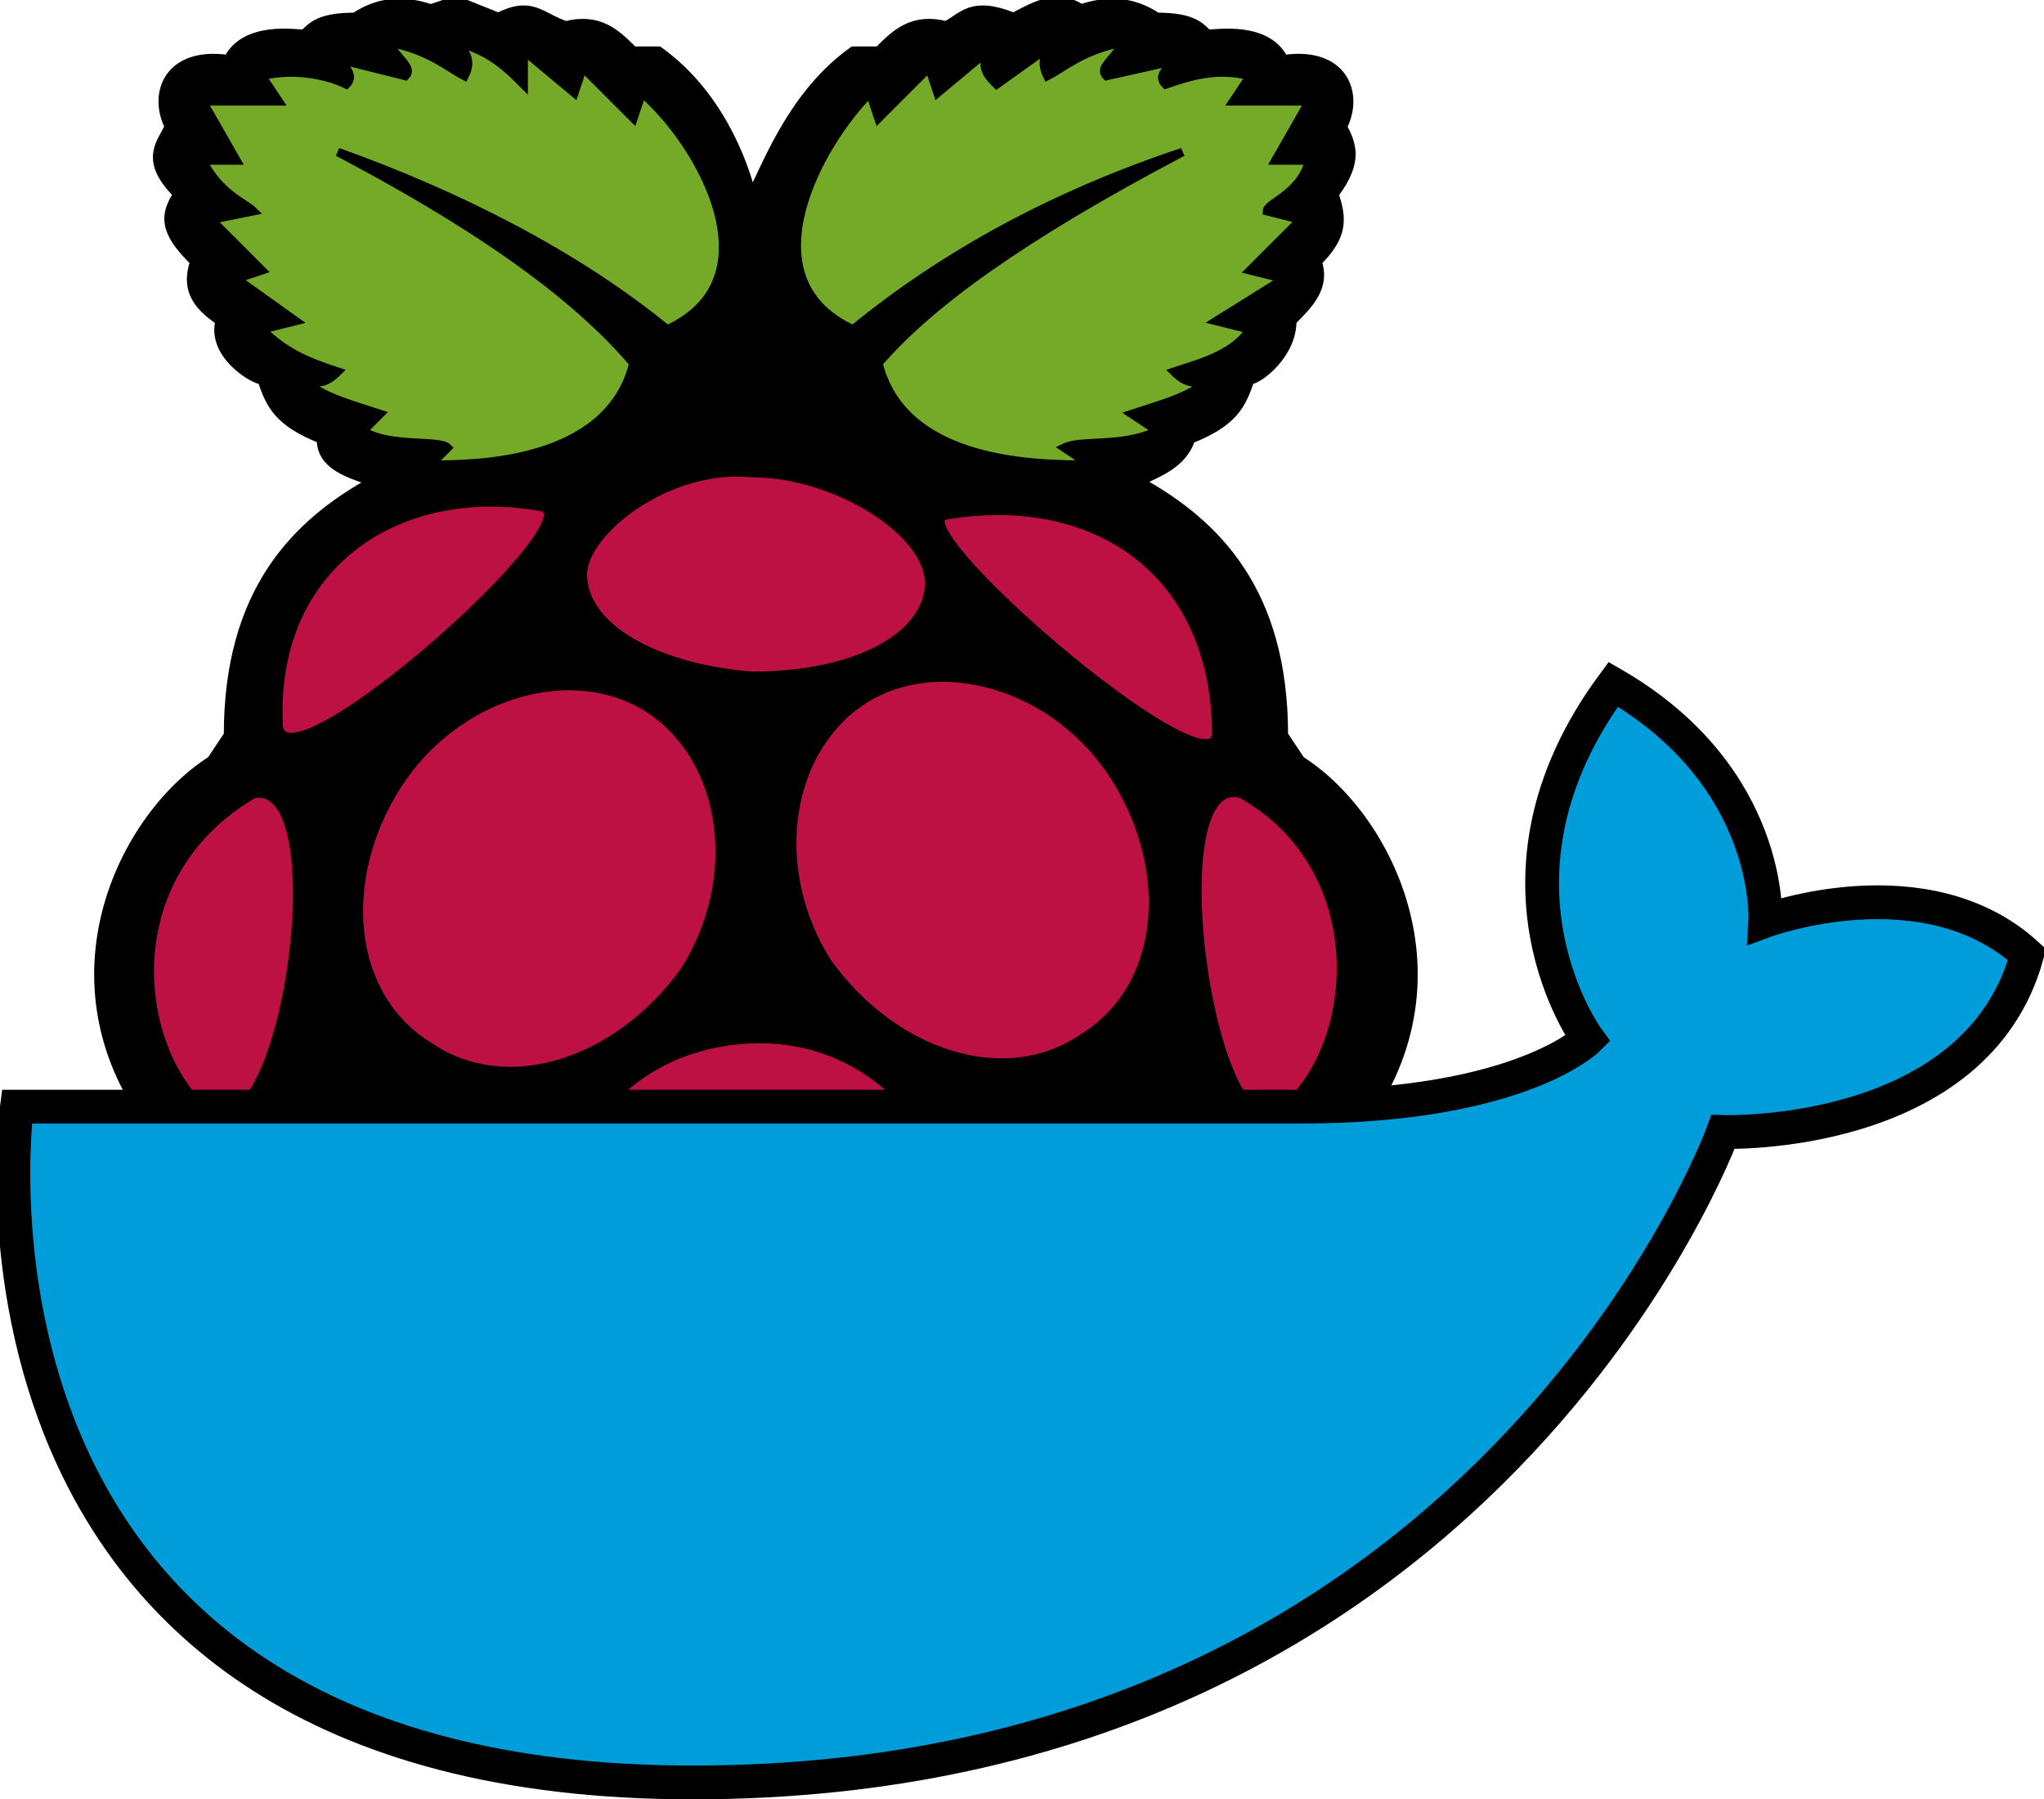 <!-- Logo for https://github.com/lukechilds/dockerpi -->
<svg xmlns="http://www.w3.org/2000/svg" xmlns:xlink="http://www.w3.org/1999/xlink" width="242" height="213">
  <g class="raspberry" stroke="#000">
    <path class="background" d="M51 1c-3-1-6-1-9 1-4 0-5 1-6 2-1 0-7-1-9 3-7-1-9 4-7 8-1 2-3 4 1 8-2 3-1 5 2 8-1 3 0 5 3 7-1 4 4 7 5 7 1 3 2 5 7 7 0 3 3 4 6 5-9 5-17 13-17 30l-2 3c-11 7-21 28-5 46l4 13c2 18 17 26 21 27 6 4 12 8 20 11 7 8 16 11 24 11h1c8 0 16-3 24-11 8-3 14-7 20-11 4-1 19-9 21-27l4-13c16-18 6-39-5-46l-2-3c0-17-8-25-17-30 2-1 5-2 6-5 5-2 6-4 7-7 1 0 5-3 5-7 2-2 4-4 3-7 3-3 3-5 2-8 3-4 2-6 1-8 2-4 0-9-7-8-2-4-8-3-9-3-1-1-2-2-6-2-3-2-6-2-9-1-3-2-6 0-8 1-5-2-6 0-8 1-4-1-6 1-8 3h-3c-7 5-10 13-12 17-1-4-4-12-11-17h-3c-2-2-4-4-8-3-3-1-4-3-8-1l-5-2-3 1z" />
    <g class="leaves" fill="#75a928">
      <path d="M75 43c-3 12-19 12-24 12l2-2c-1-1-7 0-10-2l2-2c-3-1-7-2-9-4 1 0 2 1 4-1-3-1-6-2-9-5l4-1-7-5 3-1-6-6 5-1c-1-1-4-2-6-6h4l-4-7h9l-2-3c4-1 8 0 10 1 1-1 0-2-1-3l8 2c1-1-1-2-2-4 5 1 7 3 9 4 1-2 0-3-1-4 4 1 6 3 8 5V6l6 5 1-3 6 6 1-3c7 6 16 22 3 28-11-9-25-16-39-21 19 10 29 18 35 25z" />
      <path d="M104 43c3 12 19 12 25 12l-3-2c2-1 7 0 11-2l-3-2c3-1 7-2 9-4-1 0-2 1-4-1 3-1 7-2 9-5l-4-1 8-5-4-1 6-6-4-1c0-1 4-2 5-6h-4l4-7h-9l2-3c-4-1-7 0-10 1-1-1 0-2 2-3l-9 2c-1-1 1-2 2-4-5 1-7 3-9 4-1-2 0-3 1-4l-7 5c-1-1-2-2-1-4l-6 5-1-3-6 6-1-3c-6 6-15 22-2 28 11-9 24-16 39-21-19 10-30 18-36 25z" />
    </g>
    <g class="berries" fill="#bc1142">
      <path d="M90 164c-13 0-23-9-23-20 0-12 10-21 23-21 12 0 22 9 22 21 0 11-10 20-22 20z" />
      <path d="M81 115c-8 11-21 15-30 9-10-6-11-20-4-31s21-15 30-9 11 20 4 31z" />
      <path d="M98 114c8 11 21 15 30 9 10-6 11-20 4-31s-21-15-30-9-11 20-4 31z" />
      <path d="M25 132c-9-7-12-28 5-38 10-2 4 42-5 38z" />
      <path d="M151 132c10-7 12-29-4-38-10-3-4 41 4 38z" />
      <path d="M144 87c-1 7-38-25-32-26 18-3 32 7 32 26z" />
      <path d="M33 86c1 8 38-25 31-26-17-3-32 7-31 26z" />
      <path d="M69 68c0 6 8 11 20 12 13 0 21-5 21-11S99 56 89 56c-10-1-20 7-20 12z" />
      <path d="M111 178c0 5-11 14-22 14-11 1-22-9-22-12 0-5 14-9 23-9s21 3 21 7z" />
      <path d="M61 170c-6 3-18 2-27-10-6-11-5-22-1-25 7-4 16 1 24 10 6 8 9 21 4 25z" />
      <path d="M116 170c5 4 18 4 28-10 7-9 5-24 1-28-6-4-15 1-23 10-7 9-11 24-6 28z" />
    </g>
  </g>
  <path class="whale" fill="#009ddb" stroke="#000" stroke-width="4" d="M82 211c-91 0-80-80-80-80h152c26 0 34-8 34-8s-14-19 3-42c19 11 18 28 18 28s19-7 31 4c-6 22-36 21-36 21s-28 77-122 77" />
</svg>
